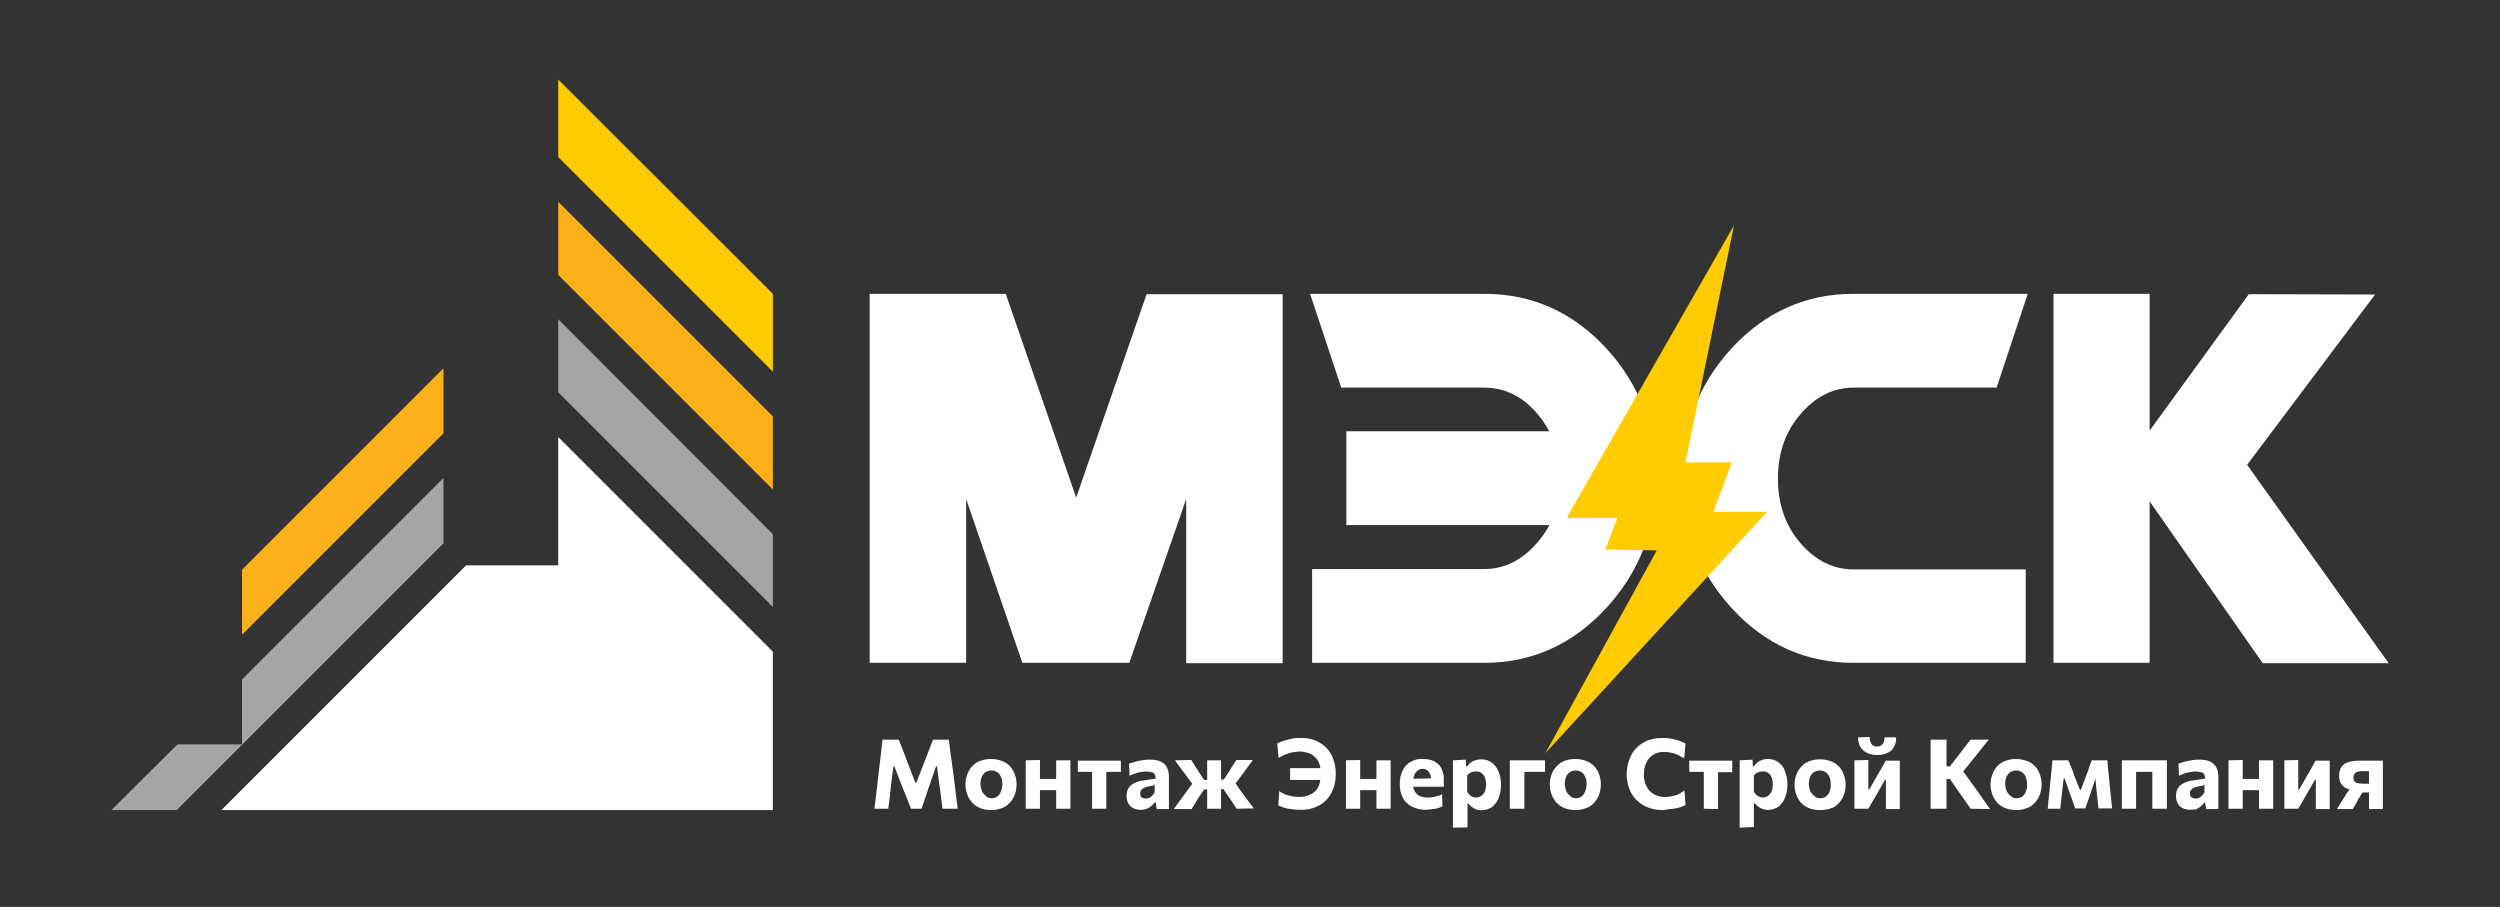 <?xml version="1.0" encoding="UTF-8"?> <!-- Generator: Adobe Illustrator 25.2.3, SVG Export Plug-In . SVG Version: 6.00 Build 0) --> <svg xmlns="http://www.w3.org/2000/svg" xmlns:xlink="http://www.w3.org/1999/xlink" version="1.1" id="Слой_1" x="0px" y="0px" viewBox="0 0 738.5 267.9" style="enable-background:new 0 0 738.5 267.9;" xml:space="preserve"><rect x="0" y="0" width="738.5" height="267.9" fill="#333333" stroke="none"/> <style type="text/css"> .st0{fill:#FFFFFF;} .st1{fill:#A5A5A5;} .st2{fill:#FCB11A;} .st3{fill:#FFCC00;} </style> <path class="st0" d="M285.4,147.4v48.4h-28.5v-109h40.2l20.8,60.2l20.8-60.1h40.2v109h-28.5v-48.5l-16.8,48.4h-31.6L285.4,147.4z"></path> <path class="st0" d="M457.7,127.5c-1-1.9-2.2-3.7-3.6-5.3c-4.4-5.2-9.7-7.7-15.7-7.7h-42.2L387,86.8h51.5c14.1,0,26.1,5.4,36,16.1 c9.8,10.7,14.7,23.5,14.7,38.4c0,14.9-4.9,27.7-14.8,38.4c-9.9,10.7-21.9,16.1-36,16.1h-50.8v-27.7h50.8c6,0,11.2-2.6,15.7-7.8 c1.4-1.6,2.6-3.3,3.6-5.2h-60v-27.7H457.7z"></path> <path class="st0" d="M547.6,168.2h50.8v27.6h-50.8c-14.2,0-26.2-5.4-36-16.1s-14.8-23.5-14.8-38.4c0-14.9,4.9-27.7,14.7-38.4 c9.9-10.7,21.9-16.1,36-16.1H599l-9.2,27.7h-42.2c-6,0-11.2,2.6-15.7,7.8c-4.5,5.2-6.7,11.5-6.7,19.1c0,7.5,2.2,13.9,6.7,19.1 S541.6,168.2,547.6,168.2z"></path> <path class="st0" d="M635,127.2l29.3-40.3l37.3,0.1l-37.8,50.3l41.8,58.6h-37.2L635,148.1v47.7h-28.4v-109H635V127.2z"></path> <path class="st0" d="M258.3,238.9c0.1-1.1,0.3-2.1,0.4-3.2s0.3-2.2,0.4-3.5l0.8-6.8c0.2-1.2,0.3-2.4,0.4-3.5s0.3-2.2,0.4-3.4h4.8 c0.5,1.2,0.9,2.3,1.3,3.3l1.2,3.2l2.4,6.2h0.3l2.4-6.2c0.4-1.1,0.8-2.1,1.2-3.1s0.8-2.2,1.3-3.4h4.7c0.1,1.1,0.3,2.3,0.4,3.4 l0.5,3.5l0.9,6.9c0.1,1.2,0.3,2.4,0.4,3.4s0.3,2.1,0.4,3.2h-4.5c-0.2-1.4-0.3-2.8-0.5-4.1s-0.3-2.5-0.5-3.6l-0.6-4.8h-0.3l-1.8,5.2 c-0.4,1.3-0.9,2.5-1.3,3.8s-0.8,2.4-1.2,3.5h-3.1l-0.9-2.3c-0.3-0.8-0.6-1.7-1-2.5l-1-2.5l-2-5.2h-0.3l-0.6,4.8 c-0.1,1.1-0.3,2.4-0.4,3.6s-0.3,2.6-0.5,4.1H258.3z"></path> <path class="st0" d="M292.9,239.3c-1.2,0-2.3-0.2-3.4-0.6c-0.9-0.4-1.7-0.9-2.4-1.7c-0.6-0.7-1.1-1.5-1.4-2.4 c-0.3-0.9-0.5-1.9-0.5-2.9c0-1.3,0.3-2.6,0.9-3.8c0.6-1.1,1.4-2.1,2.5-2.7c1.3-0.7,2.7-1,4.1-1c1.1,0,2.3,0.2,3.3,0.6 c0.9,0.3,1.7,0.9,2.4,1.6c0.6,0.7,1.1,1.5,1.4,2.4c0.3,0.9,0.5,1.9,0.5,2.9c0,1.3-0.3,2.7-0.9,3.9c-0.6,1.1-1.5,2.1-2.5,2.7 C295.7,238.9,294.3,239.3,292.9,239.3z M292.9,235.8c0.6,0,1.3-0.2,1.8-0.6c0.5-0.4,0.8-0.9,1-1.5c0.2-0.6,0.4-1.3,0.4-2 c0-0.7-0.1-1.5-0.4-2.2c-0.2-0.6-0.6-1-1.1-1.4c-0.5-0.3-1.1-0.5-1.7-0.5c-0.6,0-1.3,0.2-1.8,0.5c-0.5,0.4-0.9,0.9-1.1,1.4 c-0.5,1.3-0.5,2.7,0,4c0.2,0.6,0.6,1.1,1.1,1.5C291.6,235.6,292.2,235.8,292.9,235.8L292.9,235.8z"></path> <path class="st0" d="M303,238.9v-14.3l4.2-0.1v14.4H303z M305.6,233.4v-3.3h8.2v3.3H305.6z M312,238.9v-14.3h4.2v14.3H312z"></path> <path class="st0" d="M322.6,238.9v-13.6l1.4,2.7h-5.6v-3.3h12.7v3.3h-5.6l1.3-2.7v13.6L322.6,238.9z"></path> <path class="st0" d="M336.8,239.2c-0.7,0-1.5-0.2-2.1-0.5c-0.6-0.3-1.1-0.8-1.4-1.4c-0.4-0.7-0.5-1.4-0.5-2.2c0-0.7,0.1-1.4,0.4-2 c0.3-0.5,0.6-1,1.1-1.3c0.5-0.3,1-0.6,1.5-0.8c0.5-0.2,1-0.3,1.6-0.4l4-0.6c0-0.5-0.1-0.9-0.3-1.3c-0.2-0.3-0.6-0.6-1-0.6 c-0.5-0.1-1-0.2-1.5-0.2c-0.4,0-0.7,0-1.1,0.1c-0.4,0.1-0.8,0.1-1.2,0.2c-0.4,0.1-0.8,0.2-1.3,0.4c-0.5,0.2-0.9,0.3-1.3,0.6 l-0.2-3.6c0.4-0.1,0.8-0.3,1.2-0.4s1-0.3,1.5-0.4s1.1-0.2,1.7-0.3c0.6-0.1,1.2-0.1,1.8-0.1c1,0,2.1,0.1,3,0.5 c0.8,0.3,1.5,0.9,1.9,1.6c0.5,0.9,0.7,1.9,0.7,2.9v9.6h-3.6l-0.3-1.9H341c-0.3,0.4-0.6,0.8-1,1.1C339.1,238.9,338,239.3,336.8,239.2 L336.8,239.2z M338.5,235.9c0.3,0,0.7-0.1,1-0.2c0.3-0.2,0.7-0.4,0.9-0.7c0.3-0.3,0.5-0.6,0.7-1v-2.2c-0.1,0.1-0.3,0.2-0.4,0.2 c-0.3,0.1-0.5,0.2-0.8,0.2l-1.4,0.3c-0.3,0.1-0.6,0.2-0.9,0.4c-0.2,0.2-0.4,0.4-0.6,0.6c-0.1,0.3-0.2,0.6-0.2,0.9 c0,0.4,0.1,0.9,0.5,1.2C337.7,235.8,338.1,235.9,338.5,235.9z"></path> <path class="st0" d="M346.8,238.9l1.9-2.6c0.6-0.9,1.3-1.7,1.9-2.6l2.4-3.3l-0.2,1.9l-1.9-2.5l-1.9-2.6c-0.6-0.8-1.3-1.7-1.9-2.6 l4.8-0.1l1.2,1.9l1.2,1.9l1.4,2.1h1.3v2.8h-1.3l-1.5,2.2c-0.4,0.6-0.8,1.2-1.1,1.8s-0.8,1.2-1.1,1.8H346.8z M356.6,238.9v-14.3h4.1 v14.3H356.6z M365.3,238.9l-1.2-1.8c-0.4-0.6-0.8-1.2-1.2-1.8l-1.5-2.2h-1.2v-2.8h1.3l1.3-2l1.2-1.9c0.4-0.6,0.8-1.2,1.2-1.9h4.9 l-1.9,2.6l-1.9,2.6l-1.9,2.5l-0.2-1.9l2.3,3.3l1.9,2.6l2,2.6L365.3,238.9z"></path> <path class="st0" d="M384.1,239.2c-0.6,0-1.2,0-1.8-0.1s-1.2-0.1-1.7-0.2c-0.5-0.1-1.1-0.2-1.6-0.4c-0.5-0.2-0.9-0.4-1.4-0.6 l0.3-4.2c0.4,0.3,0.9,0.6,1.4,0.8c0.4,0.2,0.9,0.4,1.4,0.5c0.5,0.1,0.9,0.2,1.4,0.3c0.5,0.1,1,0.1,1.4,0.1c1.3,0.1,2.6-0.2,3.8-0.8 c0.9-0.5,1.7-1.2,2.1-2.1c0.5-1,0.7-2.1,0.7-3.1v-1.5c0-0.9-0.1-1.8-0.5-2.6c-0.3-0.7-0.7-1.3-1.3-1.8c-0.6-0.5-1.2-0.9-1.9-1.1 c-0.8-0.2-1.6-0.4-2.4-0.4c-0.7,0-1.3,0.1-2,0.2c-0.7,0.1-1.4,0.3-2.1,0.6c-0.8,0.3-1.5,0.7-2.2,1.1l-0.4-4.3 c0.4-0.2,0.9-0.4,1.4-0.6c0.6-0.2,1.1-0.4,1.7-0.5c0.6-0.2,1.3-0.3,1.9-0.4c0.7-0.1,1.3-0.1,2-0.1c1.5,0,3,0.2,4.4,0.8 c1.2,0.5,2.3,1.3,3.2,2.2c0.9,1,1.6,2.1,2,3.4c0.5,1.4,0.7,2.8,0.7,4.3c0,1.9-0.4,3.8-1.3,5.5c-0.8,1.6-2.1,2.9-3.6,3.7 C388.1,238.8,386.1,239.3,384.1,239.2z M381.1,230.4v-3.5h9.9v3.5H381.1L381.1,230.4z"></path> <path class="st0" d="M397.6,238.9v-14.3l4.2-0.1v14.4H397.6z M400.1,233.4v-3.3h8.2v3.3H400.1z M406.6,238.9v-14.3h4.2v14.3H406.6z"></path> <path class="st0" d="M421.4,239.2c-1.6,0.1-3.1-0.3-4.5-1c-1.1-0.6-2-1.5-2.6-2.7c-0.6-1.2-0.8-2.6-0.8-3.9c0-1.3,0.2-2.7,0.8-3.9 c0.5-1.1,1.3-2,2.3-2.6c1.2-0.7,2.5-1,3.8-0.9c1.1,0,2.3,0.2,3.3,0.7c0.9,0.5,1.7,1.2,2.1,2.1c0.5,1.1,0.8,2.3,0.7,3.5 c0,0.4,0,0.7,0,1s-0.1,0.6-0.1,0.9l-3.7-1.4c0-0.1,0-0.3,0-0.4s0-0.3,0-0.4c0.1-0.8-0.2-1.6-0.7-2.3c-0.4-0.5-1.1-0.8-1.8-0.8 c-0.5,0-1,0.2-1.4,0.5c-0.4,0.3-0.8,0.8-1,1.3c-0.2,0.6-0.4,1.3-0.4,2v0.7c0,0.7,0.1,1.5,0.5,2.1c0.3,0.6,0.8,1.1,1.4,1.4 c0.8,0.3,1.6,0.5,2.4,0.5c0.4,0,0.9,0,1.3-0.1c0.5-0.1,1-0.2,1.5-0.3c0.5-0.1,1-0.3,1.5-0.6l0.1,3.6c-0.4,0.2-0.8,0.3-1.3,0.5 c-0.5,0.2-1.1,0.3-1.7,0.3C422.7,239.1,422,239.2,421.4,239.2z M415.1,232.4v-2.3l8.9-0.2l2.5,0.7v1.8L415.1,232.4z"></path> <path class="st0" d="M429.2,244.5v-19.9l3.8-0.2l0.1,2h0.3c0.3-0.4,0.6-0.8,1-1.1c0.4-0.3,0.9-0.6,1.4-0.7c0.5-0.2,1.1-0.3,1.7-0.3 c1.1,0,2.3,0.3,3.2,1c0.9,0.7,1.6,1.6,2,2.7c0.5,1.2,0.7,2.5,0.7,3.8c0,1.3-0.2,2.5-0.6,3.7c-0.4,1.1-1,2-1.9,2.8 c-1.4,1-3.2,1.3-4.8,0.8c-0.5-0.2-0.9-0.4-1.3-0.7c-0.4-0.3-0.7-0.6-1-1h-0.3v7L429.2,244.5z M436,235.6c0.6,0,1.2-0.2,1.7-0.6 c0.5-0.4,0.8-0.9,1-1.4c0.4-1.2,0.4-2.6,0-3.8c-0.2-0.6-0.5-1-1-1.4c-0.5-0.4-1.1-0.6-1.7-0.5c-0.3,0-0.7,0-1,0.1 c-0.3,0.1-0.6,0.2-0.9,0.4c-0.3,0.2-0.5,0.4-0.7,0.7v4.8c0.2,0.3,0.4,0.6,0.6,0.8c0.2,0.2,0.5,0.4,0.8,0.6 C435.2,235.5,435.6,235.6,436,235.6L436,235.6z"></path> <path class="st0" d="M446,238.9v-14.3h10.4v3.4h-8.6l2.5-2.7v13.6L446,238.9z"></path> <path class="st0" d="M465.5,239.3c-1.2,0-2.3-0.2-3.4-0.6c-0.9-0.4-1.7-0.9-2.4-1.7c-0.6-0.7-1.1-1.5-1.4-2.4 c-0.3-0.9-0.5-1.9-0.5-2.9c0-1.3,0.3-2.6,0.9-3.8c0.6-1.1,1.5-2,2.5-2.7c1.3-0.7,2.7-1,4.1-1c1.1,0,2.3,0.2,3.3,0.6 c0.9,0.3,1.7,0.9,2.4,1.6c0.6,0.7,1.1,1.5,1.4,2.4c0.3,0.9,0.5,1.9,0.5,2.9c0,1.3-0.3,2.7-0.9,3.9c-0.6,1.1-1.5,2.1-2.5,2.7 C468.3,238.9,466.9,239.3,465.5,239.3z M465.5,235.8c0.6,0,1.3-0.2,1.8-0.6c0.5-0.4,0.8-0.9,1-1.5c0.2-0.6,0.4-1.3,0.4-2 c0-0.7-0.1-1.5-0.4-2.2c-0.2-0.5-0.6-1-1.1-1.4c-0.5-0.3-1.1-0.5-1.7-0.5c-0.6,0-1.3,0.2-1.8,0.5c-0.5,0.4-0.9,0.9-1.1,1.4 c-0.5,1.3-0.5,2.7,0,4c0.2,0.6,0.6,1.1,1.1,1.5C464.2,235.6,464.8,235.8,465.5,235.8L465.5,235.8z"></path> <path class="st0" d="M491.3,239.3c-1.5,0-3-0.2-4.5-0.8c-1.3-0.5-2.4-1.2-3.4-2.2c-0.9-0.9-1.7-2.1-2.1-3.3c-1.2-3.2-1-6.7,0.5-9.8 c0.8-1.6,2-2.9,3.6-3.8c1.7-1,3.6-1.4,5.6-1.4c0.7,0,1.3,0,2,0.1c0.6,0.1,1.2,0.2,1.9,0.4c0.6,0.1,1.1,0.3,1.6,0.5 c0.5,0.2,0.9,0.4,1.4,0.6l-0.4,4.4c-0.7-0.4-1.4-0.8-2.1-1.1c-0.6-0.3-1.3-0.5-2-0.6c-0.6-0.1-1.2-0.2-1.8-0.2 c-1.1,0-2.2,0.2-3.1,0.8c-0.9,0.5-1.7,1.3-2.1,2.3c-0.6,1.1-0.8,2.4-0.8,3.6c0,0.9,0.1,1.7,0.4,2.6c0.3,0.8,0.7,1.5,1.2,2.1 c0.5,0.6,1.2,1.1,2,1.4c0.9,0.4,1.9,0.6,2.8,0.5c0.5,0,0.9,0,1.4-0.1c0.5-0.1,0.9-0.2,1.4-0.3c0.5-0.1,0.9-0.3,1.4-0.6 c0.5-0.3,0.9-0.5,1.4-0.9l0.3,4.3c-0.4,0.2-0.9,0.4-1.4,0.6c-0.5,0.2-1,0.3-1.6,0.4c-0.5,0.1-1.1,0.2-1.7,0.2 S491.8,239.3,491.3,239.3z"></path> <path class="st0" d="M503.3,238.9v-13.6l1.3,2.7H499v-3.3h12.7v3.4h-5.5l1.3-2.7v13.6L503.3,238.9z"></path> <path class="st0" d="M513.9,244.5v-19.9l3.8-0.2l0.1,2h0.3c0.6-0.9,1.4-1.6,2.4-1.9c0.5-0.2,1.1-0.3,1.7-0.3c1.1,0,2.3,0.3,3.2,1 c0.9,0.7,1.6,1.6,1.9,2.7c0.5,1.2,0.7,2.5,0.7,3.8c0,1.3-0.2,2.5-0.6,3.7c-0.4,1.1-1,2-1.9,2.8c-1.4,1-3.2,1.3-4.8,0.8 c-0.5-0.2-0.9-0.4-1.3-0.7c-0.4-0.3-0.7-0.6-1-1h-0.3v7L513.9,244.5z M520.7,235.6c0.6,0,1.2-0.2,1.7-0.6c0.5-0.4,0.8-0.9,1-1.4 c0.4-1.2,0.4-2.6,0-3.8c-0.2-0.6-0.5-1-1-1.4c-0.5-0.4-1.1-0.6-1.7-0.5c-0.3,0-0.7,0-1,0.1c-0.3,0.1-0.6,0.2-0.9,0.4 c-0.3,0.2-0.5,0.4-0.7,0.7v4.8c0.2,0.3,0.4,0.6,0.6,0.8c0.2,0.2,0.5,0.4,0.8,0.6C520,235.5,520.4,235.6,520.7,235.6z"></path> <path class="st0" d="M537.7,239.3c-1.2,0-2.3-0.2-3.4-0.6c-0.9-0.4-1.7-0.9-2.3-1.6c-0.6-0.7-1.1-1.5-1.4-2.4 c-0.3-0.9-0.5-1.9-0.5-2.9c0-1.3,0.3-2.6,0.9-3.8c0.6-1.1,1.4-2,2.5-2.7c1.3-0.7,2.7-1,4.1-1c1.1,0,2.3,0.2,3.3,0.6 c0.9,0.3,1.7,0.9,2.4,1.6c0.6,0.7,1.1,1.5,1.4,2.4c0.3,0.9,0.5,1.9,0.5,2.9c0,1.3-0.3,2.7-0.9,3.9c-0.6,1.1-1.5,2.1-2.5,2.7 C540.6,239,539.1,239.3,537.7,239.3z M537.7,235.8c0.6,0,1.3-0.2,1.8-0.6c0.5-0.4,0.8-0.9,1-1.5c0.2-0.6,0.4-1.3,0.3-2 c0-0.7-0.1-1.5-0.4-2.2c-0.2-0.6-0.6-1-1.1-1.4c-0.5-0.3-1.1-0.5-1.7-0.5c-0.6,0-1.3,0.2-1.8,0.5c-0.5,0.4-0.9,0.9-1.1,1.4 c-0.5,1.3-0.5,2.7,0,4c0.2,0.6,0.6,1.1,1.1,1.5C536.4,235.6,537,235.8,537.7,235.8L537.7,235.8z"></path> <path class="st0" d="M547.8,238.9v-14.3l4.1-0.1v8.7h0.3l2.1-3.7l1.4-2.4c0.5-0.8,0.9-1.6,1.3-2.4h4.2v14.3h-4.1v-8.6h-0.3l-2.1,3.7 l-1.4,2.4c-0.5,0.8-0.9,1.6-1.4,2.4H547.8z M554.5,223c-1.5,0.1-3-0.4-4.2-1.4c-1-1-1.5-2.4-1.4-3.8l3.4-0.1c0,0.7,0.1,1.4,0.5,2 c0.4,0.6,1.1,0.9,1.7,0.8c0.5,0,0.9-0.1,1.3-0.4c0.3-0.2,0.6-0.6,0.7-0.9c0.1-0.5,0.2-0.9,0.2-1.4h3.4c0.1,1.4-0.4,2.8-1.3,3.8 C557.6,222.6,556.1,223.1,554.5,223z"></path> <path class="st0" d="M570.3,238.9v-20.4h4.7v20.4L570.3,238.9z M582.1,238.9c-0.6-0.9-1.2-1.8-1.8-2.6l-1.6-2.3l-2.7-3.9h-1.3v-3.7 h1.3l2.4-3.1l1.7-2.2l2-2.6h5.4c-0.9,1.1-1.8,2.1-2.6,3.2s-1.7,2.1-2.5,3.1l-3.2,4l-0.1-2.1l3.6,5l1.8,2.5l1.8,2.6 c0.6,0.8,1.1,1.6,1.6,2.2L582.1,238.9z"></path> <path class="st0" d="M595.7,239.3c-1.2,0-2.3-0.2-3.4-0.6c-0.9-0.4-1.7-0.9-2.4-1.7c-0.6-0.7-1.1-1.5-1.4-2.4 c-0.3-0.9-0.5-1.9-0.5-2.9c0-1.3,0.3-2.6,0.9-3.8c0.6-1.1,1.4-2.1,2.5-2.7c1.3-0.7,2.7-1,4.1-1c1.1,0,2.2,0.2,3.3,0.6 c0.9,0.3,1.7,0.9,2.4,1.6c0.6,0.7,1.1,1.5,1.4,2.4c0.3,0.9,0.5,1.9,0.5,2.9c0,1.3-0.3,2.7-0.9,3.9c-0.6,1.1-1.5,2.1-2.5,2.7 C598.5,238.9,597.1,239.3,595.7,239.3z M595.7,235.8c0.6,0,1.3-0.2,1.8-0.6c0.5-0.4,0.8-0.9,1-1.5c0.2-0.6,0.4-1.3,0.3-2 c0-0.7-0.1-1.5-0.4-2.2c-0.2-0.6-0.6-1-1.1-1.4c-0.5-0.3-1.1-0.5-1.7-0.5c-0.6,0-1.3,0.2-1.8,0.5c-0.5,0.4-0.9,0.9-1.1,1.4 c-0.5,1.3-0.5,2.7,0,4c0.2,0.6,0.6,1.1,1.1,1.5C594.4,235.6,595,235.8,595.7,235.8L595.7,235.8z"></path> <path class="st0" d="M604.9,238.9c0.1-1,0.2-2.1,0.3-3.1c0.1-1,0.2-2,0.3-3l0.2-2c0.1-1,0.2-2.1,0.3-3.1s0.2-2.1,0.3-3.1h4.7 c0.3,0.7,0.6,1.5,0.9,2.2s0.6,1.5,0.8,2.2l1.7,4.3h0.3l1.6-4.3c0.3-0.7,0.6-1.5,0.8-2.2s0.5-1.5,0.8-2.2h4.6c0.1,1,0.2,2.1,0.3,3.1 s0.2,2.1,0.3,3.1l0.2,2c0.1,0.9,0.2,1.9,0.3,2.9c0.1,1,0.2,2,0.3,3.1h-4c-0.1-0.9-0.2-1.8-0.3-2.7s-0.2-1.8-0.3-2.7l-0.3-3.4H619 l-1.2,3.6l-0.9,2.6c-0.3,0.9-0.6,1.7-0.9,2.6h-3c-0.3-0.9-0.6-1.7-0.9-2.6s-0.6-1.7-0.9-2.5l-1.3-3.7h-0.3l-0.4,3.4 c-0.1,0.9-0.2,1.8-0.3,2.8l-0.3,2.7L604.9,238.9z"></path> <path class="st0" d="M626.8,238.9v-14.3h13.3v14.3h-4.3v-13.6l1.7,2.7h-8.2l1.7-2.7v13.6H626.8z"></path> <path class="st0" d="M646.8,239.2c-0.7,0-1.5-0.2-2.1-0.5c-0.6-0.3-1.1-0.8-1.4-1.4c-0.4-0.7-0.5-1.4-0.5-2.2c0-0.7,0.1-1.4,0.4-2 c0.3-0.5,0.6-1,1.1-1.3c0.5-0.3,1-0.6,1.5-0.8c0.5-0.2,1-0.3,1.6-0.4l4-0.6c0-0.5-0.1-0.9-0.3-1.3c-0.2-0.3-0.6-0.6-1-0.6 c-0.5-0.1-1-0.2-1.6-0.2c-0.4,0-0.7,0-1,0.1c-0.4,0.1-0.8,0.1-1.2,0.2c-0.4,0.1-0.8,0.2-1.3,0.4c-0.5,0.2-0.9,0.3-1.3,0.6l-0.2-3.6 c0.3-0.1,0.8-0.3,1.2-0.4s1-0.3,1.5-0.4s1.1-0.2,1.7-0.3c0.6-0.1,1.2-0.1,1.8-0.1c1,0,2.1,0.1,3,0.5c0.8,0.3,1.5,0.9,1.9,1.6 c0.5,0.9,0.7,1.9,0.7,2.9v9.6h-3.6l-0.3-1.9h-0.3c-0.3,0.4-0.6,0.8-1,1.1c-0.4,0.4-0.9,0.6-1.4,0.9 C648.1,239.1,647.5,239.2,646.8,239.2z M648.6,235.9c0.3,0,0.7-0.1,1-0.2c0.3-0.2,0.7-0.4,0.9-0.7c0.3-0.3,0.5-0.6,0.7-1v-2.2 c-0.1,0.1-0.3,0.2-0.4,0.2c-0.3,0.1-0.5,0.2-0.8,0.2l-1.4,0.3c-0.3,0.1-0.6,0.2-0.9,0.4c-0.2,0.2-0.4,0.4-0.6,0.6 c-0.1,0.3-0.2,0.6-0.2,0.9c0,0.4,0.1,0.9,0.5,1.2C647.8,235.8,648.2,235.9,648.6,235.9z"></path> <path class="st0" d="M658.3,238.9v-14.3l4.2-0.1v14.4H658.3z M660.8,233.4v-3.3h8.2v3.3H660.8z M667.3,238.9v-14.3h4.2v14.3H667.3z"></path> <path class="st0" d="M674.8,238.9v-14.3l4.1-0.1v8.7h0.3l2.1-3.7l1.4-2.4l1.3-2.4h4.2v14.3h-4.1v-8.6h-0.3l-2.1,3.7l-1.4,2.4 c-0.5,0.8-0.9,1.6-1.4,2.4H674.8z"></path> <path class="st0" d="M690.4,238.9c0.4-0.7,0.9-1.4,1.3-2.1l1.3-2.1l1.9-2.9l1.3,1.6c-1,0-2-0.1-3-0.5c-0.7-0.3-1.3-0.8-1.7-1.5 c-0.4-0.7-0.6-1.5-0.5-2.3c-0.1-0.9,0.2-1.8,0.7-2.6c0.5-0.7,1.3-1.2,2.1-1.4c1.1-0.3,2.2-0.4,3.3-0.4h6.8v14.3h-4.1v-11.2h-2.3 c-0.4,0-0.7,0.1-1.1,0.2c-0.8,0.2-1.2,0.9-1.2,1.7c0,0.3,0.1,0.7,0.2,1c0.2,0.2,0.4,0.4,0.6,0.5c0.3,0.1,0.5,0.2,0.8,0.2 c0.2,0,0.5,0,0.8,0.1h2.7v2.6h-3.8l2.1-1.3l-1.4,2.4c-0.4,0.6-0.8,1.2-1.1,1.9l-1.1,1.9H690.4z"></path> <polygon class="st1" points="164.9,94.3 228.3,157.8 228.3,179.3 164.9,115.9 "></polygon> <polygon class="st2" points="71.5,168.3 131,108.8 131,128 71.5,187.5 "></polygon> <polygon class="st2" points="164.9,59.6 228.3,123 228.3,144.6 164.9,81.2 "></polygon> <polygon class="st1" points="32.9,239.3 52.4,219.9 71.5,219.9 71.5,200.7 131,141.2 131,160.5 52.2,239.3 "></polygon> <polygon class="st3" points="164.9,46.4 164.9,23.5 228.3,86.8 228.3,109.8 "></polygon> <polygon class="st0" points="137.7,167 164.9,167 164.9,129.1 228.3,192.5 228.3,239.3 65.4,239.3 "></polygon> <polygon class="st3" points="477.8,153 474.2,162.3 489.4,162.6 456.5,222.5 522,151.2 506.1,151.2 511.6,136.6 497.9,136.6 512.2,66.6 462.8,153 "></polygon> </svg> 